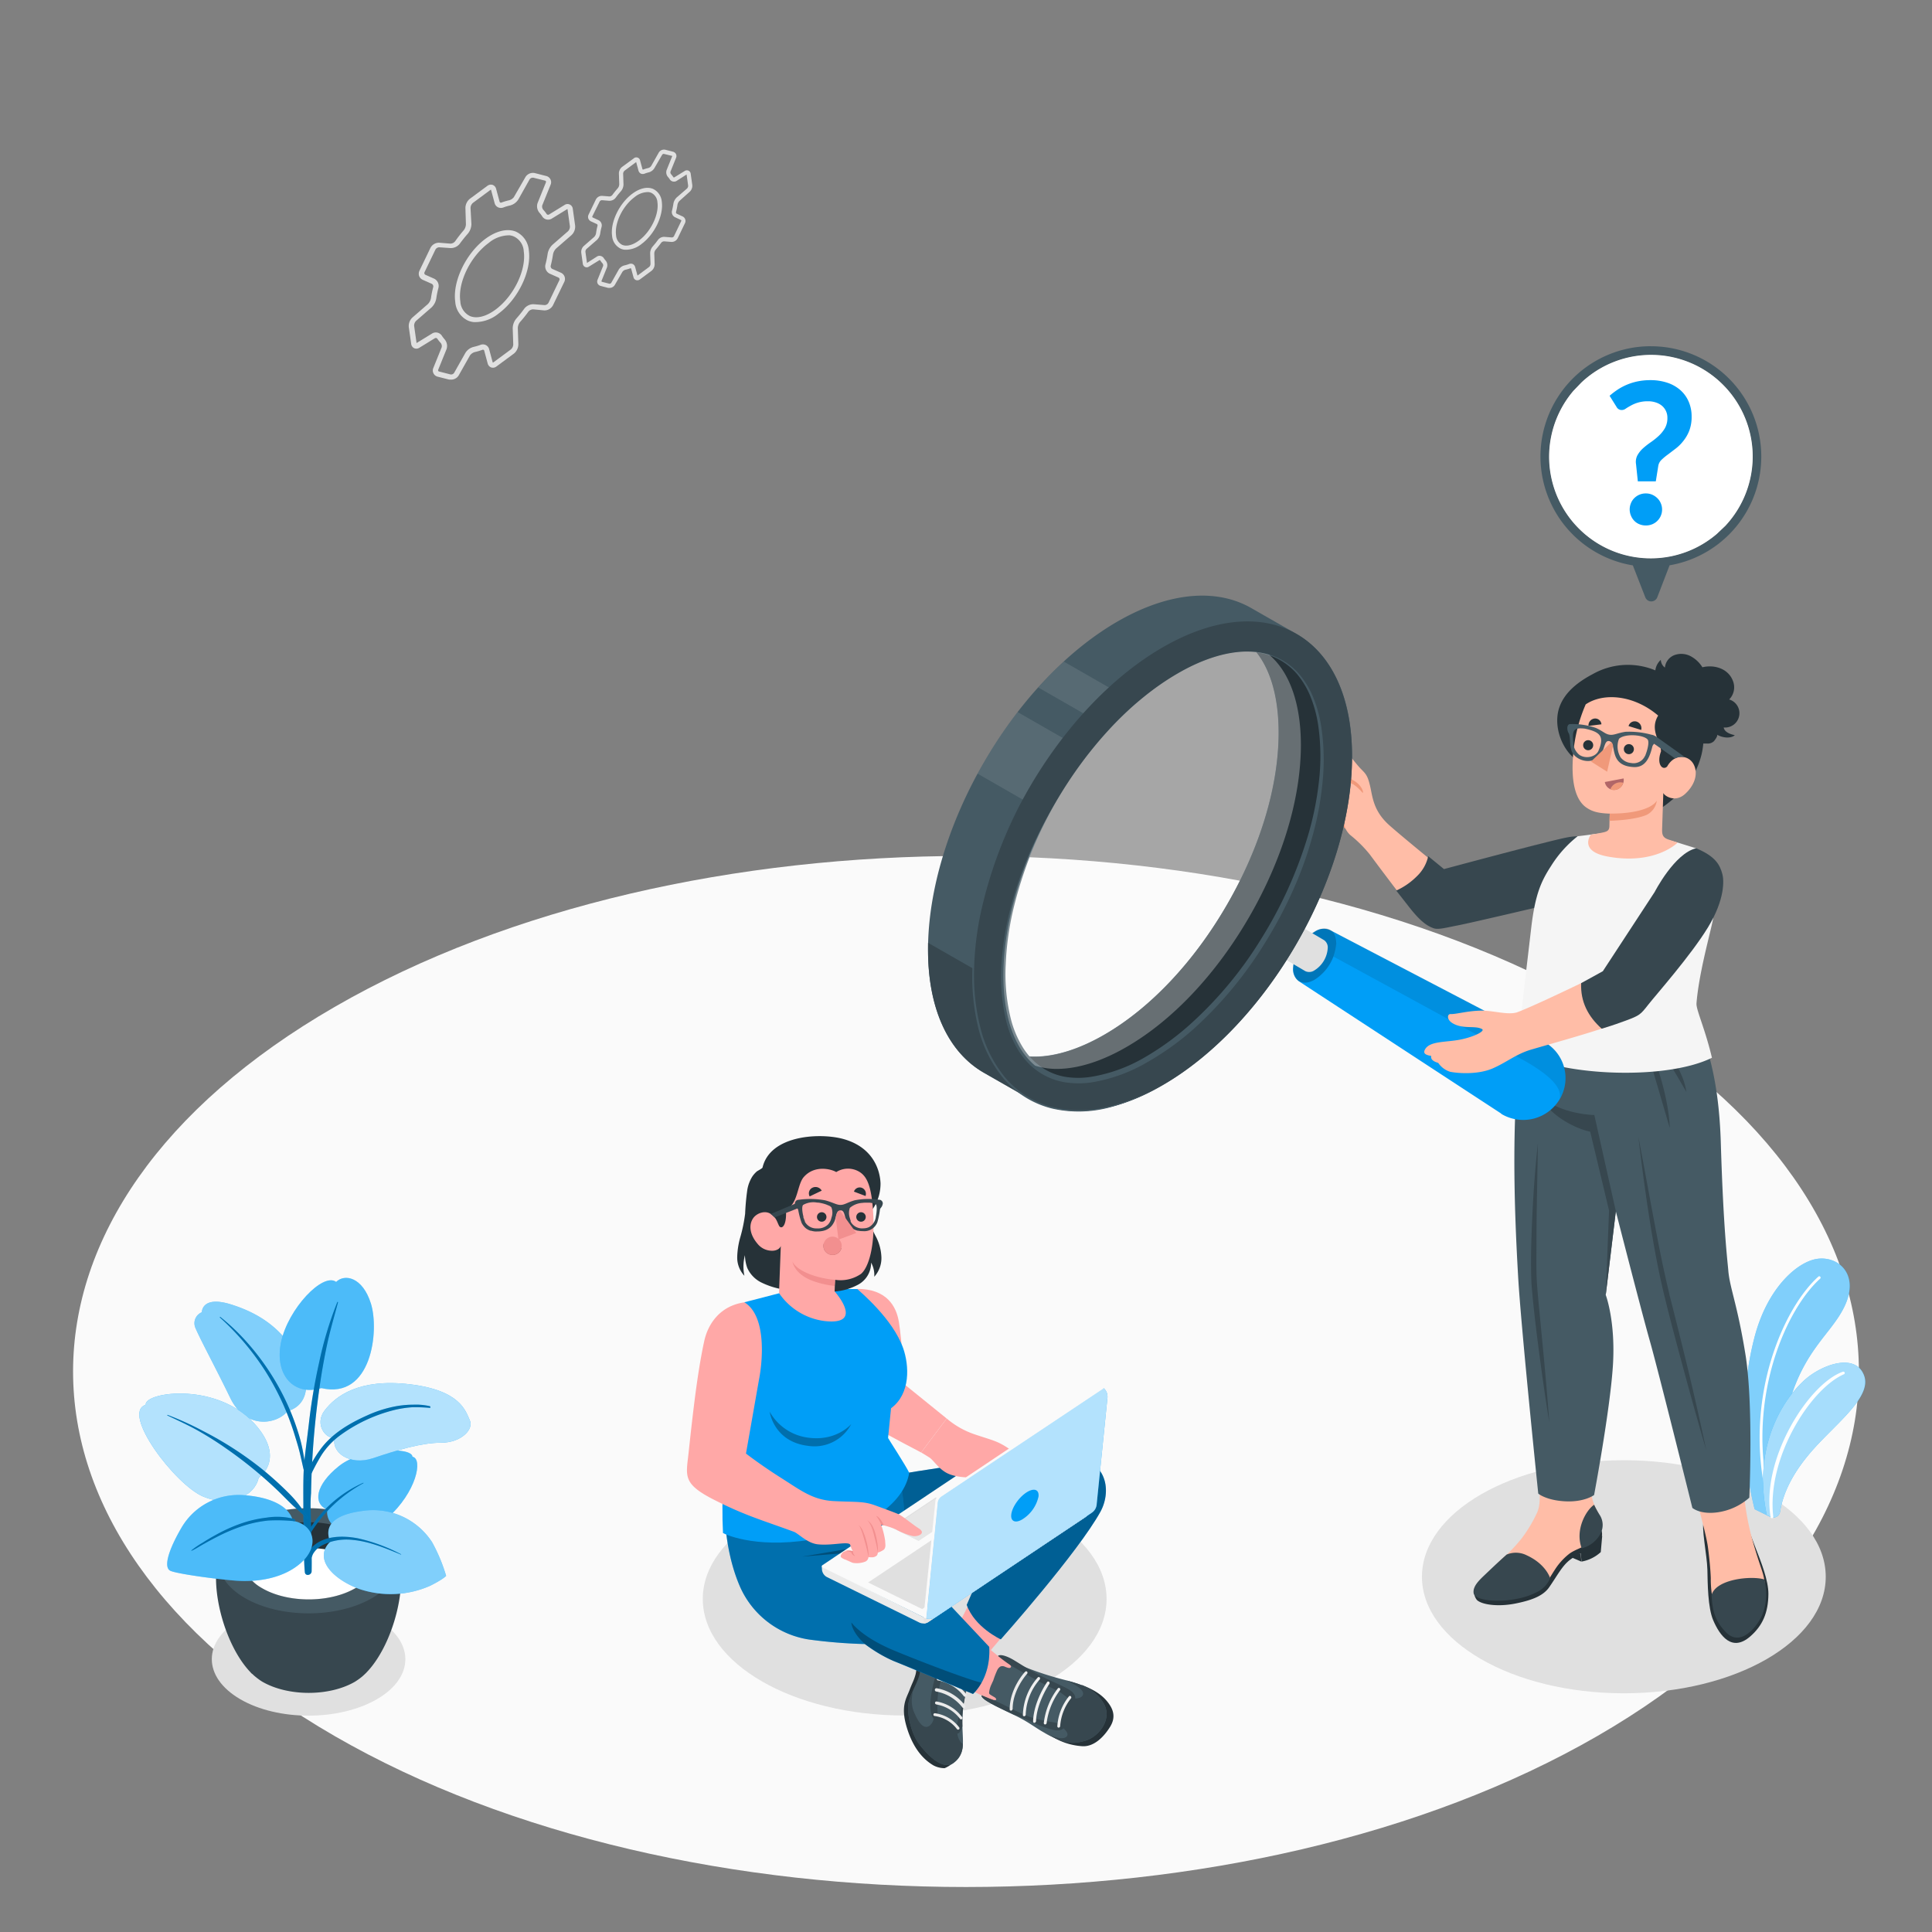 <svg xmlns="http://www.w3.org/2000/svg" viewBox="0 0 500 500"><rect x="0" y="0" width="500" height="500" fill="#808080" stroke="none"/><g id="freepik--Floor--inject-16"><path id="freepik--floor--inject-16" d="M86.59,260.6c-90.24,52.1-90.24,136.57,0,188.68s236.56,52.1,326.81,0,90.24-136.58,0-188.68S176.84,208.49,86.59,260.6Z" style="fill:#fafafa"></path></g><g id="freepik--Shadows--inject-16"><ellipse id="freepik--Shadow--inject-16" cx="234.13" cy="413.81" rx="52.25" ry="30.16" style="fill:#e0e0e0"></ellipse><ellipse id="freepik--shadow--inject-16" cx="420.25" cy="408.06" rx="52.25" ry="30.16" style="fill:#e0e0e0"></ellipse><path id="freepik--shadow--inject-16" d="M97.57,419.06c9.78,5.71,9.78,15,0,20.68s-25.64,5.71-35.42,0-9.78-15,0-20.68S87.79,413.35,97.57,419.06Z" style="fill:#e0e0e0"></path></g><g id="freepik--Gears--inject-16"><g id="freepik--gears--inject-16"><path d="M116.5,98.23a.93.93,0,0,1-.29,0l-2.93-.74a1.65,1.65,0,0,1-1.14-2.25l2.16-5.34a1.3,1.3,0,0,0-.28-1.18,8.2,8.2,0,0,1-.8-1,.5.5,0,0,0-.66-.2l-4,2.46a1.44,1.44,0,0,1-1.38.13,1.42,1.42,0,0,1-.77-1.14l-.61-4.29a3,3,0,0,1,.93-2.5l4-3.48a3,3,0,0,0,.8-1.51,24.46,24.46,0,0,1,.59-2.9.77.77,0,0,0-.38-.84l-2.26-1a1.8,1.8,0,0,1-1-1,1.84,1.84,0,0,1,.08-1.4l2.84-5.9a2.47,2.47,0,0,1,2.31-1.33l2.84.23a1.62,1.62,0,0,0,1.23-.59A34.59,34.59,0,0,1,120,59.6a2.61,2.61,0,0,0,.58-1.55l-.13-4.21a3.11,3.11,0,0,1,1.16-2.4l4.52-3.34a1.48,1.48,0,0,1,1.36-.25,1.45,1.45,0,0,1,.9,1l.9,3.34a.35.35,0,0,0,.17.22.4.4,0,0,0,.34,0,16.46,16.46,0,0,1,1.91-.57A2.22,2.22,0,0,0,133,51L136,45.8a2.27,2.27,0,0,1,2.43-1l2.93.75a1.65,1.65,0,0,1,1.14,2.25l-2.16,5.33a1.29,1.29,0,0,0,.29,1.19,8.24,8.24,0,0,1,.79,1,.48.48,0,0,0,.66.2l4-2.46a1.37,1.37,0,0,1,2.16,1l.6,4.28a3,3,0,0,1-.93,2.5l-4,3.48a2.94,2.94,0,0,0-.79,1.51,28.87,28.87,0,0,1-.59,2.91.76.76,0,0,0,.37.84l2.27,1a1.8,1.8,0,0,1,.94,1,1.77,1.77,0,0,1-.08,1.39L143.11,79a2.47,2.47,0,0,1-2.31,1.33L138,80.06a1.61,1.61,0,0,0-1.24.58,34.59,34.59,0,0,1-2.17,2.7,2.61,2.61,0,0,0-.58,1.55l.14,4.21A3.15,3.15,0,0,1,133,91.51l-4.51,3.33a1.46,1.46,0,0,1-1.36.26,1.5,1.5,0,0,1-.91-1l-.9-3.33a.32.32,0,0,0-.17-.23.38.38,0,0,0-.33,0,14.84,14.84,0,0,1-1.92.57,2.3,2.3,0,0,0-1.28.89l-2.93,5.19A2.28,2.28,0,0,1,116.5,98.23ZM113,86.05a1.87,1.87,0,0,1,1.37.86,8.49,8.49,0,0,0,.67.88,2.62,2.62,0,0,1,.53,2.56l-2.16,5.33a.39.39,0,0,0,0,.3.31.31,0,0,0,.24.17l2.93.75a.93.93,0,0,0,.95-.41l2.93-5.19a3.51,3.51,0,0,1,2.14-1.53,13.8,13.8,0,0,0,1.75-.52,1.71,1.71,0,0,1,1.4.06,1.66,1.66,0,0,1,.84,1.07l.9,3.33a.27.27,0,0,0,.07.14.37.37,0,0,0,.13-.07l4.52-3.34a1.79,1.79,0,0,0,.62-1.29l-.14-4.21a4,4,0,0,1,.92-2.47c.72-.82,1.43-1.69,2.09-2.61a3,3,0,0,1,2.41-1.13l2.83.23a1.18,1.18,0,0,0,1-.58l2.84-5.9a.44.44,0,0,0,0-.37.49.49,0,0,0-.25-.28l-2.26-1a2.1,2.1,0,0,1-1.11-2.37,23.93,23.93,0,0,0,.57-2.77A4.24,4.24,0,0,1,143,63.33l4-3.48a1.69,1.69,0,0,0,.49-1.31h0l-.6-4.29a.25.25,0,0,0,0-.12.27.27,0,0,0-.11,0l-4,2.46a1.8,1.8,0,0,1-2.46-.6,6.58,6.58,0,0,0-.67-.88,2.61,2.61,0,0,1-.52-2.57l2.15-5.33a.36.36,0,0,0,0-.29.33.33,0,0,0-.24-.18L138.07,46a1,1,0,0,0-1,.41l-2.92,5.2A3.6,3.6,0,0,1,132,53.18a11.84,11.84,0,0,0-1.74.52,1.77,1.77,0,0,1-1.41-.07,1.67,1.67,0,0,1-.84-1.06l-.9-3.34c0-.09-.05-.13-.06-.13a.35.35,0,0,0-.14.06l-4.51,3.34a1.82,1.82,0,0,0-.63,1.3L122,58a4,4,0,0,1-.92,2.47c-.72.81-1.42,1.69-2.09,2.6a2.92,2.92,0,0,1-2.41,1.13L113.7,64a1.15,1.15,0,0,0-1,.57l-2.85,5.91a.48.48,0,0,0,0,.37.44.44,0,0,0,.25.27l2.26,1a2.09,2.09,0,0,1,1.11,2.37,22.29,22.29,0,0,0-.56,2.77,4.22,4.22,0,0,1-1.24,2.31l-4,3.48a1.74,1.74,0,0,0-.49,1.32l.61,4.28a.49.49,0,0,0,0,.13l.11-.06,4-2.45A1.79,1.79,0,0,1,113,86.05Zm9.65-2.69a5.21,5.21,0,0,1-1.53-.38,5.81,5.81,0,0,1-3.3-4.86c-.75-5.26,2.77-12.58,7.83-16.33,2.82-2.08,5.71-2.75,7.91-1.82a5.79,5.79,0,0,1,3.3,4.86c.75,5.25-2.77,12.58-7.83,16.32h0A9.6,9.6,0,0,1,122.61,83.36Zm9.24-22.46a8.33,8.33,0,0,0-5.45,2c-4.72,3.48-8,10.25-7.31,15.07a4.49,4.49,0,0,0,2.5,3.83c1.77.74,4.17.13,6.61-1.67,4.72-3.49,8-10.25,7.31-15.08a4.48,4.48,0,0,0-2.5-3.82A3.73,3.73,0,0,0,131.85,60.9Z" style="fill:#e0e0e0"></path><path d="M157.6,74.51l-.2,0L155.46,74a1.24,1.24,0,0,1-.8-.63,1.19,1.19,0,0,1,0-1l1.43-3.54a.77.77,0,0,0-.17-.68,5.62,5.62,0,0,1-.54-.7c0-.07-.17-.18-.29-.1L152.41,69a1,1,0,0,1-1,.09,1.06,1.06,0,0,1-.58-.83l-.4-2.85a2.09,2.09,0,0,1,.66-1.75l2.66-2.32a1.84,1.84,0,0,0,.5-.93,18.17,18.17,0,0,1,.39-2,.4.4,0,0,0-.19-.43l-1.51-.69a1.34,1.34,0,0,1-.68-.74,1.31,1.31,0,0,1,.06-1l1.89-3.92a1.74,1.74,0,0,1,1.63-.94l1.88.15a1,1,0,0,0,.73-.35c.46-.63.95-1.23,1.45-1.8a1.65,1.65,0,0,0,.36-1l-.09-2.79a2.2,2.2,0,0,1,.81-1.69L164,41a1,1,0,0,1,1.67.58l.6,2.21c.09.11.14.11.2.09a9.77,9.77,0,0,1,1.28-.39,1.35,1.35,0,0,0,.78-.54l1.95-3.45a1.59,1.59,0,0,1,1.73-.74l1.95.5a1.21,1.21,0,0,1,.79.62,1.19,1.19,0,0,1,0,1l-1.43,3.54a.77.77,0,0,0,.17.68,7.63,7.63,0,0,1,.54.7.21.21,0,0,0,.29.1l2.65-1.63a1,1,0,0,1,1.59.75l.4,2.85a2.1,2.1,0,0,1-.66,1.75L175.84,52a1.87,1.87,0,0,0-.5.94,18,18,0,0,1-.39,1.94.4.4,0,0,0,.19.43l1.51.7a1.3,1.3,0,0,1,.68.74,1.27,1.27,0,0,1-.06,1l-1.89,3.92a1.75,1.75,0,0,1-1.63.94l-1.88-.15a1,1,0,0,0-.73.34c-.46.63-.95,1.24-1.45,1.81a1.62,1.62,0,0,0-.36,1l.09,2.8a2.19,2.19,0,0,1-.81,1.68l-3,2.22a1.09,1.09,0,0,1-1,.18,1.06,1.06,0,0,1-.67-.76l-.6-2.22c-.1-.11-.15-.1-.2-.08a9.26,9.26,0,0,1-1.28.38,1.4,1.4,0,0,0-.78.54l-2,3.45A1.62,1.62,0,0,1,157.6,74.51Zm-2.33-8.3a1.33,1.33,0,0,1,1,.62,6.17,6.17,0,0,0,.44.57,1.84,1.84,0,0,1,.37,1.81l-1.43,3.54.08.17,1.95.5a.52.52,0,0,0,.51-.22l1.95-3.45a2.45,2.45,0,0,1,1.49-1.07,8.64,8.64,0,0,0,1.14-.34,1.25,1.25,0,0,1,1,0,1.22,1.22,0,0,1,.61.77l.6,2.21,3-2.22a1.11,1.11,0,0,0,.37-.78l-.09-2.79a2.77,2.77,0,0,1,.64-1.72c.48-.54.94-1.12,1.38-1.72a2,2,0,0,1,1.69-.79l1.88.15a.65.65,0,0,0,.57-.32l1.89-3.93a.16.16,0,0,0,0-.16.2.2,0,0,0-.11-.12l-1.5-.7a1.48,1.48,0,0,1-.79-1.69,18.55,18.55,0,0,0,.37-1.83,2.94,2.94,0,0,1,.85-1.6l2.67-2.31a1,1,0,0,0,.29-.78h0l-.4-2.85-2.59,1.66a1.29,1.29,0,0,1-1.77-.43,4.3,4.3,0,0,0-.44-.57,1.84,1.84,0,0,1-.37-1.81l1.43-3.55.05-.13-.13,0-2-.49a.48.48,0,0,0-.51.22l-2,3.45A2.43,2.43,0,0,1,168,44.58a9.34,9.34,0,0,0-1.15.35,1.26,1.26,0,0,1-1,0,1.22,1.22,0,0,1-.61-.77l-.6-2.22-3,2.23a1.09,1.09,0,0,0-.37.77l.09,2.8a2.77,2.77,0,0,1-.63,1.71,21.29,21.29,0,0,0-1.39,1.72,2,2,0,0,1-1.69.79l-1.88-.15a.7.7,0,0,0-.57.33L153.29,56a.21.21,0,0,0,0,.17.2.2,0,0,0,.11.12l1.5.69a1.51,1.51,0,0,1,.8,1.7,16,16,0,0,0-.38,1.82,2.87,2.87,0,0,1-.85,1.61l-2.67,2.31a1,1,0,0,0-.29.78l.4,2.85,2.59-1.66A1.17,1.17,0,0,1,155.27,66.21Zm6.4-1.58a3.37,3.37,0,0,1-1-.26,4,4,0,0,1-2.26-3.31c-.5-3.53,1.86-8.43,5.25-10.94,1.9-1.41,3.85-1.86,5.35-1.23a4,4,0,0,1,2.26,3.31c.5,3.53-1.85,8.44-5.24,10.94h0A6.45,6.45,0,0,1,161.67,64.63Zm6.13-14.92A5.47,5.47,0,0,0,164.25,51c-3.1,2.29-5.26,6.73-4.81,9.91a2.9,2.9,0,0,0,1.6,2.46c1.13.48,2.7.07,4.29-1.1h0c3.1-2.29,5.26-6.74,4.81-9.91a2.88,2.88,0,0,0-1.6-2.46A2.6,2.6,0,0,0,167.8,49.71Z" style="fill:#e0e0e0"></path></g></g><g id="freepik--plant-2--inject-16"><g id="freepik--Plants--inject-16"><path d="M454.11,390.59s-6-21.32-.1-44.3c3.29-12.84,10.86-19.38,15.79-20.41,5.53-1.15,11.7,3.59,7.54,12.25-3.95,8.23-12.75,12.27-16.11,33.07a88.07,88.07,0,0,0-1.11,19.38,1.77,1.77,0,0,1-2.55,1.71Z" style="fill:#009EF7"></path><path d="M454.11,390.59s-6-21.32-.1-44.3c3.29-12.84,10.86-19.38,15.79-20.41,5.53-1.15,11.7,3.59,7.54,12.25-3.95,8.23-12.75,12.27-16.11,33.07a88.07,88.07,0,0,0-1.11,19.38,1.77,1.77,0,0,1-2.55,1.71Z" style="fill:#fff;opacity:0.5"></path><path d="M457.1,385.5a.37.37,0,0,0,.28-.42c-4.83-24.57,5.09-46.47,13.69-54.18a.36.36,0,0,0,0-.5.35.35,0,0,0-.49,0c-8.72,7.82-18.79,30-13.91,54.84A.36.36,0,0,0,457.1,385.5Z" style="fill:#fff"></path><path d="M458.13,392.55a1.77,1.77,0,0,0,2.55-1.31c.81-5.07,3.47-10.45,8.77-16.35,6.17-6.86,14.92-13.43,13-18.83s-9.14-3.56-14-.06-15.39,16.1-11.2,36.11Z" style="fill:#009EF7"></path><path d="M458.13,392.55a1.77,1.77,0,0,0,2.55-1.31c.81-5.07,3.47-10.45,8.77-16.35,6.17-6.86,14.92-13.43,13-18.83s-9.14-3.56-14-.06-15.39,16.1-11.2,36.11Z" style="fill:#fff;opacity:0.65"></path><path d="M458.64,392.91a.34.34,0,0,0,.28-.35c-1.76-15.13,9.5-33.05,18.29-36.91a.35.35,0,0,0,.17-.47.36.36,0,0,0-.46-.17c-8.79,3.06-21.16,22.43-18.7,37.56a.38.38,0,0,0,.36.35Z" style="fill:#fff"></path></g></g><g id="freepik--plant-1--inject-16"><g id="freepik--Plant--inject-16"><g id="freepik--Pot--inject-16"><path d="M64.83,432.78c-8-8.29-12.76-29.25-4.92-35.83h39.9c7.84,6.58,3.12,27.53-4.91,35.83l-.22.23-.28.27c-.23.22-.47.44-.72.65l-.2.16c-.19.15-.39.31-.6.46s-.69.47-1,.67c-6.62,3.86-17.34,3.86-24,0h0a11,11,0,0,1-1-.68c-.2-.14-.38-.28-.56-.43l-.24-.19a8.47,8.47,0,0,1-.7-.63L65,433Z" style="fill:#37474f"></path><path d="M96.35,394.3c9.1,5.31,9.1,13.93,0,19.25s-23.87,5.31-33,0-9.1-13.94,0-19.25S87.24,389,96.35,394.3Z" style="fill:#455a64"></path><path d="M92,396.85c6.68,3.91,6.68,10.24,0,14.14s-17.53,3.9-24.21,0-6.69-10.23,0-14.14S85.28,393,92,396.85Z" style="fill:#263238"></path><path d="M67.76,403.56c6.68-3.9,17.52-3.9,24.21,0a11.16,11.16,0,0,1,4,3.72A11.23,11.23,0,0,1,92,411c-6.69,3.9-17.53,3.9-24.21,0a11.27,11.27,0,0,1-4-3.71A11.2,11.2,0,0,1,67.76,403.56Z" style="fill:#fff"></path></g><path d="M74.4,365.21c-2.69,3.4-10.78,4.9-14.81-3.44-3.79-7.81-7.79-15.19-9-18.08a3.05,3.05,0,0,1,1.65-4.08s-.1-4.44,7.63-2,13.37,6.58,17.21,13.7S79.35,363.84,74.4,365.21Z" style="fill:#009EF7"></path><g style="opacity:0.5"><path d="M74.4,365.21c-2.69,3.4-10.78,4.9-14.81-3.44-3.79-7.81-7.79-15.19-9-18.08a3.05,3.05,0,0,1,1.65-4.08s-.1-4.44,7.63-2,13.37,6.58,17.21,13.7S79.35,363.84,74.4,365.21Z" style="fill:#fff"></path></g><path d="M78.52,376.32a39.4,39.4,0,0,0-1-4.43,63.11,63.11,0,0,0-3.14-8.46A64.37,64.37,0,0,0,64.46,348,55.79,55.79,0,0,0,57,340.81c-.08-.06-.13.11-.07.17a68.46,68.46,0,0,1,11.83,14,68.73,68.73,0,0,1,7.47,16.3c.49,1.6,1,3.21,1.39,4.84s.74,3.33,1.15,5c0,.17.31.25.3,0A31.87,31.87,0,0,0,78.52,376.32Z" style="fill:#009EF7"></path><path d="M78.52,376.32a39.4,39.4,0,0,0-1-4.43,63.11,63.11,0,0,0-3.14-8.46A64.37,64.37,0,0,0,64.46,348,55.79,55.79,0,0,0,57,340.81c-.08-.06-.13.11-.07.17a68.46,68.46,0,0,1,11.83,14,68.73,68.73,0,0,1,7.47,16.3c.49,1.6,1,3.21,1.39,4.84s.74,3.33,1.15,5c0,.17.31.25.3,0A31.87,31.87,0,0,0,78.52,376.32Z" style="opacity:0.3"></path><path d="M83.17,359.24c-7,2.17-12.23-3.31-10.43-11.91S83.58,329.2,87,331.76c2.12-2.13,6.82-1.36,9,5.62S96.21,362.28,83.17,359.24Z" style="fill:#009EF7"></path><g style="opacity:0.3"><path d="M83.17,359.24c-7,2.17-12.23-3.31-10.43-11.91S83.58,329.2,87,331.76c2.12-2.13,6.82-1.36,9,5.62S96.21,362.28,83.17,359.24Z" style="fill:#fff"></path></g><path d="M87.29,337a94.07,94.07,0,0,0-4.66,15.44,149.85,149.85,0,0,0-2.71,16.17c-1.26,10.5-1.48,9.92-1.41,20.48q0,4.4.11,8.77c.06,3,0,6,.27,9,.1,1.15,1.73.84,1.76-.21.1-5.26-.19-10.55-.24-15.81a34.14,34.14,0,0,1,.09-4.41,219.26,219.26,0,0,1,2.85-31.65c.5-2.91,1.05-5.82,1.73-8.7.72-3,1.59-6,2.39-9C87.5,337,87.36,336.83,87.29,337Z" style="fill:#009EF7"></path><path d="M87.29,337a94.07,94.07,0,0,0-4.66,15.44,149.85,149.85,0,0,0-2.71,16.17c-1.26,10.5-1.48,9.92-1.41,20.48q0,4.4.11,8.77c.06,3,0,6,.27,9,.1,1.15,1.73.84,1.76-.21.1-5.26-.19-10.55-.24-15.81a34.14,34.14,0,0,1,.09-4.41,219.26,219.26,0,0,1,2.85-31.65c.5-2.91,1.05-5.82,1.73-8.7.72-3,1.59-6,2.39-9C87.5,337,87.36,336.83,87.29,337Z" style="opacity:0.3"></path><path d="M66.93,382.46C66,387,59.8,390.29,52.6,387.31s-21.38-21.68-14.9-23.74c-.35-3.39,19.25-6.18,28.94,5.77C73.69,378,66.93,382.46,66.93,382.46Z" style="fill:#009EF7"></path><g style="opacity:0.7"><path d="M66.93,382.46C66,387,59.8,390.29,52.6,387.31s-21.38-21.68-14.9-23.74c-.35-3.39,19.25-6.18,28.94,5.77C73.69,378,66.93,382.46,66.93,382.46Z" style="fill:#fff"></path></g><path d="M77.21,389.21A32.89,32.89,0,0,0,74.29,386a88.2,88.2,0,0,0-6.61-5.91,89.5,89.5,0,0,0-15.17-9.76,79.39,79.39,0,0,0-9.16-4.16c-.09,0-.06.13,0,.16,2.61,1.24,5.24,2.44,7.77,3.85A88.56,88.56,0,0,1,58.73,375a110.06,110.06,0,0,1,13.4,11c1.18,1.14,2.31,2.33,3.5,3.46s2.58,2.24,3.77,3.46c.17.18.48.1.29-.16C78.85,391.55,78.09,390.35,77.21,389.21Z" style="fill:#009EF7"></path><path d="M77.21,389.21A32.89,32.89,0,0,0,74.29,386a88.2,88.2,0,0,0-6.61-5.91,89.5,89.5,0,0,0-15.17-9.76,79.39,79.39,0,0,0-9.16-4.16c-.09,0-.06.13,0,.16,2.61,1.24,5.24,2.44,7.77,3.85A88.56,88.56,0,0,1,58.73,375a110.06,110.06,0,0,1,13.4,11c1.18,1.14,2.31,2.33,3.5,3.46s2.58,2.24,3.77,3.46c.17.18.48.1.29-.16C78.85,391.55,78.09,390.35,77.21,389.21Z" style="opacity:0.3"></path><path d="M106.75,377c-.12-2.56-13-2.42-19.06,2.44s-6.77,9.63-3,11.28c-.66,5.41,7.87,9,15.51,2.21S109.5,377.52,106.75,377Z" style="fill:#009EF7"></path><path d="M106.75,377c-.12-2.56-13-2.42-19.06,2.44s-6.77,9.63-3,11.28c-.66,5.41,7.87,9,15.51,2.21S109.5,377.52,106.75,377Z" style="fill:#fff;opacity:0.3"></path><path d="M94,383.75A31.65,31.65,0,0,0,79.8,396.27c-.2.31.29.92.5.58a36.88,36.88,0,0,1,13.75-13S94.1,383.72,94,383.75Z" style="fill:#009EF7"></path><path d="M94,383.75A31.65,31.65,0,0,0,79.8,396.27c-.2.31.29.92.5.58a36.88,36.88,0,0,1,13.75-13S94.1,383.72,94,383.75Z" style="opacity:0.3"></path><path d="M85.46,399c-4.36,4.3.46,9.61,7.55,12.24a25.35,25.35,0,0,0,18.33-.85c3.42-1.71,4.12-2.56,4.12-2.56a43.57,43.57,0,0,0-3.61-8.67A18.18,18.18,0,0,0,94,391C84.91,392.12,84.17,395.89,85.46,399Z" style="fill:#009EF7"></path><g style="opacity:0.5"><path d="M85.46,399c-4.36,4.3.46,9.61,7.55,12.24a25.35,25.35,0,0,0,18.33-.85c3.42-1.71,4.12-2.56,4.12-2.56a43.57,43.57,0,0,0-3.61-8.67A18.18,18.18,0,0,0,94,391C84.91,392.12,84.17,395.89,85.46,399Z" style="fill:#fff"></path></g><path d="M103.79,402.24a45.08,45.08,0,0,0-11.1-4.11c-3.8-.74-8.47-.77-11.55,1.94-1.19,1.05-2.77,3.32-1.8,4.93.09.16.57.46.68.14a15.3,15.3,0,0,1,1-3,6.08,6.08,0,0,1,2.37-2.24,14.12,14.12,0,0,1,8-1.36c4.32.41,8.39,2.15,12.37,3.78C103.83,402.35,103.83,402.25,103.79,402.24Z" style="fill:#009EF7"></path><path d="M103.79,402.24a45.08,45.08,0,0,0-11.1-4.11c-3.8-.74-8.47-.77-11.55,1.94-1.19,1.05-2.77,3.32-1.8,4.93.09.16.57.46.68.14a15.3,15.3,0,0,1,1-3,6.08,6.08,0,0,1,2.37-2.24,14.12,14.12,0,0,1,8-1.36c4.32.41,8.39,2.15,12.37,3.78C103.83,402.35,103.83,402.25,103.79,402.24Z" style="opacity:0.3"></path><path d="M86.66,372c-1.09,3.84,3.81,7.42,9.9,5.37s12.42-4,17.61-4,8.49-3.48,7.42-5.79-2.33-7.77-15.56-9.33-19.2,3.11-22,6.76S84.46,372.63,86.66,372Z" style="fill:#009EF7"></path><g style="opacity:0.7"><path d="M86.66,372c-1.09,3.84,3.81,7.42,9.9,5.37s12.42-4,17.61-4,8.49-3.48,7.42-5.79-2.33-7.77-15.56-9.33-19.2,3.11-22,6.76S84.46,372.63,86.66,372Z" style="fill:#fff"></path></g><path d="M111.25,363.92a16.11,16.11,0,0,0-4.27-.39,26.05,26.05,0,0,0-4.13.34,32.12,32.12,0,0,0-7.77,2.41c-4.65,2.07-9.27,4.76-12.29,9a29.39,29.39,0,0,0-3.89,7.29c-.18.49.78.77,1,.33a53.74,53.74,0,0,1,3.31-6.34,19.46,19.46,0,0,1,5.07-5.28,40.28,40.28,0,0,1,14-6.43,28.14,28.14,0,0,1,4.48-.66,42.12,42.12,0,0,1,4.49.17C111.48,364.32,111.39,364,111.25,363.92Z" style="fill:#009EF7"></path><path d="M111.25,363.92a16.11,16.11,0,0,0-4.27-.39,26.05,26.05,0,0,0-4.13.34,32.12,32.12,0,0,0-7.77,2.41c-4.65,2.07-9.27,4.76-12.29,9a29.39,29.39,0,0,0-3.89,7.29c-.18.49.78.77,1,.33a53.74,53.74,0,0,1,3.31-6.34,19.46,19.46,0,0,1,5.07-5.28,40.28,40.28,0,0,1,14-6.43,28.14,28.14,0,0,1,4.48-.66,42.12,42.12,0,0,1,4.49.17C111.48,364.32,111.39,364,111.25,363.92Z" style="opacity:0.3"></path><path d="M75.81,393.61c-1-3.94-6-6.16-12.57-6.65A17.11,17.11,0,0,0,47,395.31c-3.42,5.85-4.84,10.5-2.77,11.27s10.87,2,16.54,2.48,12.75-.51,17.37-4.82S81.22,394.52,75.81,393.61Z" style="fill:#009EF7"></path><path d="M75.81,393.61c-1-3.94-6-6.16-12.57-6.65A17.11,17.11,0,0,0,47,395.31c-3.42,5.85-4.84,10.5-2.77,11.27s10.87,2,16.54,2.48,12.75-.51,17.37-4.82S81.22,394.52,75.81,393.61Z" style="fill:#fff;opacity:0.3"></path><path d="M76.06,393.09a17.32,17.32,0,0,0-7.06-.33,31.06,31.06,0,0,0-6.67,1.54,42,42,0,0,0-6.6,3c-1.11.6-2.2,1.25-3.26,1.93a23.45,23.45,0,0,0-2.93,2s0,.16,0,.13c1.07-.48,2.08-1.16,3.1-1.73s2.22-1.23,3.36-1.81A46.47,46.47,0,0,1,62.58,395a31,31,0,0,1,6.93-1.49,43,43,0,0,1,6.62.17C76.59,393.75,76.33,393.18,76.06,393.09Z" style="fill:#009EF7"></path><path d="M76.06,393.09a17.32,17.32,0,0,0-7.06-.33,31.06,31.06,0,0,0-6.67,1.54,42,42,0,0,0-6.6,3c-1.11.6-2.2,1.25-3.26,1.93a23.45,23.45,0,0,0-2.93,2s0,.16,0,.13c1.07-.48,2.08-1.16,3.1-1.73s2.22-1.23,3.36-1.81A46.47,46.47,0,0,1,62.58,395a31,31,0,0,1,6.93-1.49,43,43,0,0,1,6.62.17C76.59,393.75,76.33,393.18,76.06,393.09Z" style="opacity:0.3"></path></g></g><g id="freepik--character-2--inject-16"><g id="freepik--character--inject-16"><g id="freepik--Bottom--inject-16"><g id="freepik--bottom--inject-16"><polygon points="409.24 404.14 406.35 402.91 409.08 401.98 409.24 404.14" style="fill:#263238"></polygon><path d="M381.66,410.93S414,394,414.51,396.22a3.3,3.3,0,0,1,.06,1.35s.06-.08.08-.12l-.37,4.23a9.9,9.9,0,0,1-5,2.46c0-.2-.11-1.45-.16-2.16a16.52,16.52,0,0,0-2.84,1.73c-2,1.53-3.27,4.08-5.36,7.08-1.53,2.19-4.4,3.34-8.71,4.2-4.64.93-8.8.27-10-.93A3.36,3.36,0,0,1,381.66,410.93Z" style="fill:#263238"></path><path d="M382.52,409.91c.3-.35,1.41-1.73,2.93-3.25,1.33-1.32,2.87-3,4.55-4.37a41.35,41.35,0,0,0,3.8-4.15,35.92,35.92,0,0,0,4.07-6.83c.46-1.17.79-2.55.51-6.86-.38-6-.62-7.37-.9-11.95l16.75-1.11c-.32,2.56-1,6.16-1.39,9.63-.45,4.39-1.87,4.88.08,9.17a13,13,0,0,1,1.54,3.83c.23,2.24-1.42,4.28-3.31,5.48-1.58,1-3.43,1.5-4.95,2.56a16.49,16.49,0,0,0-3.89,4.31c-1,1.5-1.84,3.25-3.35,4.35a14.4,14.4,0,0,1-5.29,2.18,28.45,28.45,0,0,1-7.24.78C383,413.61,380.34,412.49,382.52,409.91Z" style="fill:#ffbda7"></path><path d="M395.09,402.5a6.22,6.22,0,0,0-5.17-.18c-2.34,2.08-4.26,3.93-5.62,5.22-1.65,1.56-3.1,3-2.94,4.67.25,2.63,10.48,2.85,16,0a7.12,7.12,0,0,0,3.82-3.76S400.16,404.82,395.09,402.5Zm18.82-10.57c-1-1.65-1.34-2.5-1.34-2.5-1.92,1.2-5.08,6.36-3.22,11.27a7.55,7.55,0,0,0,4.8-3.69A4.78,4.78,0,0,0,413.91,391.93Z" style="fill:#37474f"></path><path d="M441,393.47c-.84,1.51.78,8.94.87,12.78.08,3.5.09,9.76,1.51,13.08,1.69,3.94,4.83,8.4,9.67,4.1,3-2.67,4.58-5.9,4.61-10.94,0-3.51-1.85-8.17-3.48-12.32-1.89-4.84-2.67-7.45-2.67-7.45Z" style="fill:#263238"></path><path d="M450,369.1c1,8.07,1,12.69,1.39,17.89a68,68,0,0,0,1.27,8.07c.71,3.32,2.12,7.76,2.82,9.86,1,2.93,1.67,4.77.83,8.24a4,4,0,0,1-.31.79c-1.33,2.93-5.12,5.4-6.41,5.18a2.32,2.32,0,0,1-2.17.94L447,420a3.6,3.6,0,0,1-.44-.12,4.08,4.08,0,0,1-2.31-2.35c-.09-.22-.18-.46-.26-.72a27,27,0,0,1-1.24-8.4c-.06-1.9-.35-5.2-.77-8.22s-2.7-11.3-4-15.84c-1-3.75-3.06-11.46-3.06-11.46Z" style="fill:#ffbda7"></path><path d="M456.57,408.75c-3.22-1-12.51-.14-13.63,4.09.28,3.87.69,6.33,3.58,9.43,3.83,4.13,8-1,9.5-4.2A14.63,14.63,0,0,0,456.57,408.75Z" style="fill:#37474f"></path><path d="M438.52,262.43c3.25,7.94,6.33,16.68,6.83,33.5.67,22.17,1.71,30.18,1.93,32.85.37,4.55,2.33,8.68,4.44,21.75s1,37.07,1,37.07a15.66,15.66,0,0,1-8.1,3.77c-4.61.68-6.64-1.13-6.64-1.13s-8.78-35.38-11-43.2-8.81-33.57-8.81-33.57l-2.61,21.65s2.61,6.82,1.85,18.43-4.86,33.36-4.86,33.36-2.46,1.88-7.45,1.63-7-2-7-2-4.47-43.11-5.21-56.18-2.58-47.48,2.19-68Z" style="fill:#455a64"></path><path d="M398.68,283.64c2.28,5.28,9.67,8.65,12.86,9.23l4.88,20.41-.85,21.84,2.61-21.65-5.57-24.9S403.83,288.44,398.68,283.64Zm29.75-4.34c.64,2.09,1.23,4.2,1.85,6.3s1.22,4.22,1.87,6.34a44.11,44.11,0,0,0-.81-6.59c-.41-2.17-.95-4.32-1.57-6.45a59.06,59.06,0,0,0-2.26-6.25,30.62,30.62,0,0,0-3.18-5.84c.78,2.08,1.49,4.14,2.17,6.22S427.82,277.2,428.43,279.3Zm3.48-4.3c.79,1.24,1.54,2.5,2.29,3.76l2.24,3.84a17.63,17.63,0,0,0-1.26-4.33,29.15,29.15,0,0,0-2.08-4,32.86,32.86,0,0,0-2.65-3.64,23.31,23.31,0,0,0-3.18-3.18c.73,1.32,1.52,2.57,2.3,3.82S431.15,273.75,431.91,275Zm.12,59.88c-1.64-6.7-2.93-13.49-4.21-20.29S425.32,301,424,294.17c.82,6.88,1.71,13.75,2.78,20.6s2.29,13.68,3.93,20.44,3.44,13.42,5.25,20.11,3.67,13.36,5.63,20q-2.16-10.17-4.57-20.28C435.39,348.32,433.71,341.57,432,334.88ZM397.69,314l.32-18.09c-.67,6-1.12,12-1.41,18.06s-.51,12.05-.26,18.15c.48,6.06,1.21,12,2,18s1.63,12,2.61,17.92q-.66-9-1.53-18l-.86-9c-.28-3-.6-6-.8-9s-.14-6-.13-9S397.66,317,397.69,314Z" style="fill:#37474f"></path></g></g><g id="freepik--Top--inject-16"><path d="M340.58,193.05c-.86-.39-1.22.43-.81,1.2,1,1.81,3.47,2.27,4.49,3.17.23.25,2.83,4,2.72,4.88-.83-.61-3.29-2.75-4.16-3.32a32.2,32.2,0,0,0-3.27-1.45,3.32,3.32,0,0,0-1.23-.39c-.3,0-.73.56-.34,1.28.7,1.28,2.42,1.62,3.62,2.44.6.38,2.41,1.71,2.72,3.13-1.84-1-3.12-1.21-6.19-1.6-.36,0-.46.12-.5.35a1.24,1.24,0,0,0,.47,1.06c.74.63,2,.72,3.27,1.19a8.75,8.75,0,0,1,3.36,2.52,3.79,3.79,0,0,1,.77,1.35,17.94,17.94,0,0,1,.37,1.94,6.56,6.56,0,0,0,5.36,5,.85.85,0,0,0,.5,0,.92.92,0,0,0,.43-.75c.54-2.92-.28-5.88-.71-8.81-.14-1-1.35-8.19-1.44-8.45s-6.55-3.49-6.76-3.56C342.6,194,341.4,193.43,340.58,193.05Z" style="fill:#f0997a"></path><path d="M394.49,219.55c-2.37.63-20.92,5.69-20.92,5.69s-12-9.77-14.38-12c-3.3-3.12-3.87-6.14-4.39-8.78-.76-3.79-1.26-4.09-2.66-5.53-.87-.89-2.74-3.28-2.81-3.37a3.45,3.45,0,0,0-1.09-.7L347,194.2c-1.2-.59-2-.88-3.18-1.47a6,6,0,0,0-1.15-.46.46.46,0,0,0-.26,0c-.16.06-.21.26-.21.43a3,3,0,0,0,1,2.13,10.18,10.18,0,0,0,2,1.32c.44.24.7.34,1.58.84a2.23,2.23,0,0,1,.82.88,26.89,26.89,0,0,1,2.7,5.18,9.69,9.69,0,0,1-3.82-3.41c-.86-1.37-2.23-.15-1.59,1.88.74,2.35,2.49,3,3.4,6.17s-2,5.33,1.12,8.39a32.1,32.1,0,0,1,5.05,5c2.52,3.39,10.37,13.91,12.19,15.77,4,4,4.57,3.82,15.63,1.29,15.61-3.56,18.4-4.54,18.4-4.54l7.48-16.36C404.08,217.17,402.48,217.42,394.49,219.55Z" style="fill:#ffbda7"></path><path d="M408.27,216.42c-2,.09-2.54.16-10.4,2.14s-24.17,6.36-24.17,6.36l-4.08-3.34a10.11,10.11,0,0,1-2.85,5.11,18,18,0,0,1-5.43,3.79l3.44,4.39c3.2,4.07,4.88,4.83,6.12,5.32s3-.05,6.44-.71S401.23,234,401.23,234Z" style="fill:#37474f"></path><path d="M350.32,203.05a11.17,11.17,0,0,1,2.26,2.07c.24.32.35-.61-.7-1.85s-2.13-1.39-2.32-1.89Z" style="fill:#f0997a"></path><path d="M447.47,181.06a4.46,4.46,0,0,0,1.11-4.56c-1.1-3.42-4.82-4.58-8-3.81a8,8,0,0,0-3.09-2.89,5.19,5.19,0,0,0-4.15-.26,3.84,3.84,0,0,0-2.46,3.23,2.57,2.57,0,0,1-1.06-2,4.37,4.37,0,0,0-1.42,2.72,18.46,18.46,0,0,0-16.13.93c-3.59,1.88-7.27,4.57-8.68,8.55-1.48,4.15,0,9.32,2.94,12.45a31.46,31.46,0,0,0,4.29,3.6l6.26,4.66a36.48,36.48,0,0,1,3.62,2.93,18.74,18.74,0,0,1,3.4,4.43c.19.34.43.74.82.78a1.16,1.16,0,0,0,.65-.18,33.34,33.34,0,0,0,9.59-6.91,20.93,20.93,0,0,0,5.19-9.44,19.89,19.89,0,0,0,.46-2.86h1a2.31,2.31,0,0,0,1.72-.58c.17-.15,1.19-1.52.81-1.73,1.63.94,3.66,1,4.63.15-.48-.13-2.63-.52-2.88-2a3.71,3.71,0,0,0,1.38-7.26Z" style="fill:#263238"></path><path d="M443.05,273.75c-1.8-7.61-4.12-12.42-4-14.08.57-7.21,3.13-16.56,4.05-20.71,2-9-2.16-17.48-4.16-19.42l-4.77-1.49c-1.56-.49-4.1-1-6.49-1.51-5.32-1.13-7.55-1.23-9.57-1.16-1,0-5.74.51-5.74.51-1.45.23-4.07.52-4.08.53a30.13,30.13,0,0,0-6.83,7.62c-2.6,4-4.16,7.35-5.19,16.17-1.3,11.24-2.89,23.81-3.44,31.68C401.79,278.28,430.51,279.94,443.05,273.75Z" style="fill:#f5f5f5"></path><g id="freepik--head--inject-16"><path d="M430.18,213.79c.06-1.83.29-8.62.29-8.62,0,.56,2.92,2.83,5.69.25s3.3-5.62,2.08-7.74c-1.35-2.35-4.93-2.66-6.78.69-1.15,1.15-2.84-.55-1.6-3.88.08-2.43-3.07-5.45-.73-9.3-6.3-5.36-14.15-6-18.75-2.9a40.74,40.74,0,0,0-3.25,13c-.67,8,1,12,3.37,13.67,1.59,1.1,3.11,1.5,6.1,1.61,0,0-.07,2-.09,3.19s-.55,1.45-1.81,1.71c-.85.18-3,.55-3,.55s-3.25,4.29,4.46,5.67c12.3,2.21,18-3.61,18-3.61s-.51-.21-2.42-.83C430,216.65,430.12,215.61,430.18,213.79Z" style="fill:#ffbda7"></path><path d="M416.6,210.54c5.39.1,10.69-1,12.18-3.32a4.84,4.84,0,0,1-2.61,3.66c-3.24,1.42-9.63,1.54-9.63,1.54Z" style="fill:#f0997a"></path><path d="M420.19,201.46l-4.86.93a2.42,2.42,0,0,0,2.84,2A2.59,2.59,0,0,0,420.19,201.46Z" style="fill:#b16668"></path><path d="M419.76,202.5a2.73,2.73,0,0,0-3,1.79,2.35,2.35,0,0,0,1.37.14,2.54,2.54,0,0,0,1.95-1.84C420,202.56,419.89,202.52,419.76,202.5Z" style="fill:#f0997a"></path><path d="M411.1,187.87l3.35-.42a1.62,1.62,0,0,0-1.82-1.49A1.78,1.78,0,0,0,411.1,187.87Z" style="fill:#263238"></path><path d="M424.74,188.91l-3.27-1a1.64,1.64,0,0,1,2.08-1.16A1.79,1.79,0,0,1,424.74,188.91Z" style="fill:#263238"></path><path d="M420.25,193.85a1.3,1.3,0,1,0,1.31-1.27A1.29,1.29,0,0,0,420.25,193.85Z" style="fill:#263238"></path><path d="M409.72,192.84a1.3,1.3,0,1,0,1.31-1.28A1.29,1.29,0,0,0,409.72,192.84Z" style="fill:#263238"></path><path d="M428.31,190.43l7.88,5.61a3.45,3.45,0,0,0-2.69.26l-5.68-4Z" style="fill:#455a64"></path><path d="M406,189.77c.48,1.07.18,2.92.62,4.14.38,2.41,4.45,4.21,6.93,2.12a5.14,5.14,0,0,0,1-1.25c.69-1.18.75-2.94,1.67-3,2.54,0-.37,6.34,6.48,6.73,3.32.24,4.32-2.83,4.93-5.32.23-.72.83-.79,1-1.69s-.55-1.26-1.27-1.36a21.33,21.33,0,0,0-6.7-.75c-2.13.33-2.92.91-4.07.76s-1.7-.91-3.58-1.76a18.68,18.68,0,0,0-6.68-1C405.31,187.48,405.57,189.24,406,189.77Zm13,1.43c1.62-1.48,6.51-1,7.42.21.49.71-.15,2.92-.56,3.94,0,.12-.11.24-.18.37a3.24,3.24,0,0,1-3.56,1.74,3.8,3.8,0,0,1-2.69-1.43,5.42,5.42,0,0,1-.43-4.83Zm-8.81-2.62c3.73.81,5.11,1.86,3.57,5.52-.59,1.76-3.29,2.42-5,1.27a4.22,4.22,0,0,1-1.59-3.25C406.87,189,407.13,188.22,410.23,188.58Z" style="fill:#455a64"></path><path d="M411.74,197.08l4.18,2.64,1.54-6.74a2.08,2.08,0,0,0-.42-.92Z" style="fill:#f0997a"></path></g><g id="freepik--Glass--inject-16"><path d="M388.45,288.15a1.05,1.05,0,0,1-.11-.07L336.22,254h0a3.79,3.79,0,0,1-1.56-3.55,12.08,12.08,0,0,1,5.69-9.38,3.93,3.93,0,0,1,3.91-.33h0l55.3,28.89.1.06.2.1a10.67,10.67,0,0,1,3.74,14.76,11,11,0,0,1-15,3.76Z" style="fill:#009EF7"></path><path d="M340.35,241c3.08-1.7,5.53-.26,5.47,3.22a12.12,12.12,0,0,1-5.69,9.38c-3.08,1.7-5.53.26-5.47-3.22A12.08,12.08,0,0,1,340.35,241Z" style="opacity:0.25"></path><path d="M393.62,274l-48.51-26.44a10.1,10.1,0,0,0,.71-3.32,3.79,3.79,0,0,0-1.54-3.54l55.28,28.88.1.06.2.1a10.67,10.67,0,0,1,3.74,14.76C404.6,281.19,400,277.51,393.62,274Z" style="opacity:0.1"></path><path d="M318.41,238.33a7.29,7.29,0,0,1,3.44-5.67,2.38,2.38,0,0,1,2.36-.2h0l18.46,10.85h0a2.29,2.29,0,0,1,.94,2.15,7.29,7.29,0,0,1-3.44,5.67,2.38,2.38,0,0,1-2.36.2l-18.46-10.85h0A2.28,2.28,0,0,1,318.41,238.33Z" style="fill:#e0e0e0"></path><path d="M334.36,238.42l-6.86-4q-1.49,4.62-3.3,8.94l6.75,4C332.2,244.41,333.34,241.44,334.36,238.42Z" style="opacity:0.25"></path><path d="M335.62,164.11l-11.72-6.7c-8.86-5.12-21.13-4.38-34.68,3.43-27.09,15.65-49.05,53.68-49.05,85,0,15.64,5.5,26.62,14.38,31.75l11.68,6.68A25.2,25.2,0,0,0,279,287.5c6.59,0,14-2.15,21.9-6.7,27.09-15.63,49-53.67,49-85C350,180.22,344.48,169.23,335.62,164.11ZM273,208c8.6-14.88,19.9-26.87,31.84-33.76,6.25-3.62,12.34-5.57,17.62-5.65a19.16,19.16,0,0,1,2.7.12c3.73,4.68,5.77,11.8,5.77,20.86,0,13.78-4.73,29.57-13.32,44.45s-19.9,26.87-31.83,33.75c-6.42,3.71-12.64,5.66-18,5.66a19.39,19.39,0,0,1-2.31-.13,19.7,19.7,0,0,1-1.85-2.77c-2.55-4.54-3.93-10.66-3.93-18.09C259.65,238.7,264.38,222.92,273,208Z" style="fill:#455a64"></path><path d="M253,200.22l18.43,10.58c.5-.92,1-1.84,1.55-2.76a112.31,112.31,0,0,1,8.87-13.15l-18.48-10.6A117.63,117.63,0,0,0,253,200.22Zm22.32-29q-3.42,3.15-6.61,6.7l18.58,10.66A85.64,85.64,0,0,1,294.1,182Z" style="fill:#fff;opacity:0.1"></path><path d="M266.17,284.2l-11.62-6.64c-8.88-5.13-14.37-16.11-14.37-31.75,0-.6,0-1.2,0-1.81l11.68,6.68q0,.9,0,1.8C251.86,268.08,257.33,279.06,266.17,284.2Z" style="fill:#37474f"></path><path d="M337,175.78a16.49,16.49,0,0,0-11.87-7c3.73,4.68,5.77,11.8,5.77,20.86,0,13.78-4.73,29.57-13.32,44.45s-19.9,26.87-31.83,33.75c-6.42,3.71-12.64,5.66-18,5.66a19.39,19.39,0,0,1-2.31-.13A16.45,16.45,0,0,0,278,279.68c.33,0,.67,0,1,0,5.37,0,11.6-1.95,18-5.65,11.93-6.89,23.23-18.88,31.83-33.76s13.32-30.67,13.32-44.45C342.17,187.29,340.35,180.46,337,175.78Z" style="fill:#263238"></path><path d="M300.91,167.53c-27.09,15.64-49.05,53.68-49.05,85s22,43.95,49.05,28.31,49-53.67,49-85S328,151.89,300.91,167.53ZM297,274.06c-6.41,3.7-12.64,5.65-18,5.65a16.87,16.87,0,0,1-15.43-9.14c-2.56-4.54-3.93-10.66-3.93-18.09,0-13.78,4.73-29.56,13.33-44.44s19.89-26.87,31.83-33.76c6.25-3.62,12.34-5.57,17.62-5.65h.39c12.12,0,19.35,10.18,19.35,27.23,0,13.78-4.73,29.57-13.32,44.45S309,267.17,297,274.06Z" style="fill:#37474f"></path><path d="M263.76,208.64a113.49,113.49,0,0,0-10,27.87,79,79,0,0,0-1.67,14.7,54.71,54.71,0,0,0,1.61,14.65,32.6,32.6,0,0,0,6.5,13.08,23.58,23.58,0,0,0,12.32,7.6,30.81,30.81,0,0,0,14.63-.22,52.61,52.61,0,0,0,13.72-5.52,52.52,52.52,0,0,1-13.65,5.79,31.09,31.09,0,0,1-14.79.33,24,24,0,0,1-12.6-7.67A32.81,32.81,0,0,1,253.18,266a55.52,55.52,0,0,1-1.54-14.8,80.55,80.55,0,0,1,1.78-14.77,102.33,102.33,0,0,1,4.18-14.27A121.07,121.07,0,0,1,263.76,208.64Z" style="fill:#455a64"></path><path d="M322.82,168.62a18.67,18.67,0,0,1,7.19,1.32,16.81,16.81,0,0,1,6,4.26,22.3,22.3,0,0,1,3.86,6.3,32.73,32.73,0,0,1,2,7.12,56.91,56.91,0,0,1,.41,14.75,80.28,80.28,0,0,1-2.74,14.5,95.06,95.06,0,0,1-5.06,13.87,113,113,0,0,1-6.93,13,101.46,101.46,0,0,1-18.81,22.71,71.22,71.22,0,0,1-12.07,8.59,41.45,41.45,0,0,1-14,5.05,22.73,22.73,0,0,1-7.54-.08,16.94,16.94,0,0,1-6.94-3.06,16.71,16.71,0,0,1-2.79-2.59,20.11,20.11,0,0,1-2.19-3.09,27.27,27.27,0,0,1-2.79-6.95,49.22,49.22,0,0,1-1.24-14.75A76.23,76.23,0,0,1,261.52,235a94.84,94.84,0,0,1,4.77-13.92A108.08,108.08,0,0,1,273,208a106.32,106.32,0,0,0-10.72,27.18,75,75,0,0,0-2,14.44,48,48,0,0,0,1.41,14.39,26.25,26.25,0,0,0,2.75,6.6,17.69,17.69,0,0,0,4.66,5.26,15.5,15.5,0,0,0,6.4,2.78,21.23,21.23,0,0,0,7.07,0A40.46,40.46,0,0,0,296,273.79a70.88,70.88,0,0,0,11.76-8.47A100,100,0,0,0,326.38,243a110,110,0,0,0,12.05-26.49,80.63,80.63,0,0,0,2.91-14.27,56.53,56.53,0,0,0-.19-14.53,32.68,32.68,0,0,0-1.83-7,22,22,0,0,0-3.63-6.25,16.6,16.6,0,0,0-5.77-4.32A18.54,18.54,0,0,0,322.82,168.62Z" style="fill:#455a64"></path><path d="M328.46,169.45a18.62,18.62,0,0,0-5.64-.83h-.39c-5.28.08-11.37,2-17.62,5.65C292.87,181.17,281.57,193.16,273,208s-13.32,30.66-13.32,44.44c0,7.43,1.38,13.55,3.93,18.09a18.45,18.45,0,0,0,4.27,5.26,18.52,18.52,0,0,0,5.64.84c5.38,0,11.6-1.95,18-5.66,11.93-6.88,23.24-18.88,31.83-33.76s13.32-30.67,13.32-44.45C336.65,182,333.72,173.89,328.46,169.45Z" style="fill:#fff;opacity:0.3"></path></g><g id="freepik--arm--inject-16"><path d="M439.36,220.17c6.41,2.6,7.88,8.87,4.33,15.9-3.12,6.16-15.45,21.3-17.4,23.77s-3.54,3.3-8.45,5.21-17.9,5.49-21.69,6.62-6.23,3.26-9.84,4.83-8.53,1.35-11,.88a5.85,5.85,0,0,1-3.1-2.31c-1.72-.49-1.94-1.2-1.81-1.8-1.53-.25-2.18-.66-1.59-1.71,1.24-2.19,5.37-1.77,9.15-2.52,3.62-.73,6.48-2.23,5.58-2.72-1.83-1-4.88.12-7.63-1.52-1.62-1-1.31-2.39-.53-2.36,1.44.07,4.29-.81,7.83-.89,3.22-.07,7.23,1.28,9.59.37,5.55-2.12,22.21-10.3,22.21-10.3L429,231S432.9,222.43,439.36,220.17Z" style="fill:#ffbda7"></path><path d="M409.2,254.44l5.61-3.09,13.42-20.51s5.12-10,10.73-11.31c5,2.1,6.14,4.26,6.79,6.69.41,1.52.74,6.43-3.71,13.75s-13.56,17.59-15.52,20.1-2.2,2.74-5.78,4.07-6.23,2.08-6.23,2.08C411,263.06,409,259.26,409.2,254.44Z" style="fill:#37474f"></path></g></g></g></g><g id="freepik--character-1--inject-16"><g id="freepik--character--inject-16"><g id="freepik--bottom--inject-16"><path d="M247.56,421.46,253.37,410l11.71,6.85-14.43,17s-7.15-.67-8.3-4.4S245.59,422.7,247.56,421.46Z" style="fill:#ffa8a7"></path><path d="M239.31,426a6.08,6.08,0,0,0-1.62,1.77c-.47.7-.32,4.09-.77,5.67s-.8,2-1.55,4c-.84,2.19-2.38,4.18-.64,9.8s4.54,8.3,6.89,9.67a6.22,6.22,0,0,0,2.84.69s3.08-1.17,2.61-3S239.31,426,239.31,426Z" style="fill:#263238"></path><path d="M252.85,432.13a6.79,6.79,0,0,1-1.22,1.94,15.21,15.21,0,0,0-2,5.61c-1.82,8.89,1.71,13.41-3.07,16.75-1.39.87-4.26.63-8.64-5-2.23-2.86-3.5-8.75-2.63-11.42s2.06-4.4,2.62-6.45.27-5.87,1.4-7.63a8.31,8.31,0,0,1,2.78-2.39c.85-.52,2.71-1.19,3.57-1.69s1.34-1.05,1.9-.42l-1,1.23c-1.56,2.16-1.12,2.48-1.09,3.63a17.76,17.76,0,0,1-.58,3.66c1.11-1.4,1.57-2.62,2.78-2.41s1.35.16,3.09,1.79S252.93,431.61,252.85,432.13Z" style="fill:#455a64"></path><path d="M237.92,451.46c-2.23-2.86-3.5-8.75-2.63-11.42a24.8,24.8,0,0,1,1-2.58c0,.18-.09.36-.11.52-.06.34-.1.69-.13,1a7.9,7.9,0,0,0,.44,4c.5,1.11,1.66,3.89,3.16,3.95.85,0,1.56-.79,1.89-1.74.13-.4.36-1.48.36-1.48a13.25,13.25,0,0,1,3.89,1.59c2.17,1.43,2.09,1.75,2.09,1.75a5.74,5.74,0,0,0-.07,1.91,4.7,4.7,0,0,0,.81,1.89,2.86,2.86,0,0,0,.55.45,5.78,5.78,0,0,1-2.63,5.06C245.17,457.3,242.3,457.06,237.92,451.46Z" style="fill:#37474f"></path><path d="M249.63,439.68a30.21,30.21,0,0,0-.56,7.11c-.81,2.28-1.53,2.21-1.63,1s1.48-6.08,2.65-10.12C249.91,438.37,249.76,439,249.63,439.68Z" style="fill:#37474f"></path><path d="M244.22,425.43a5,5,0,0,1,.87-3.26l.57-.29c.94-.53,1.34-1.05,1.9-.42l-1,1.23c-1.56,2.16-1.12,2.48-1.09,3.63a17.76,17.76,0,0,1-.58,3.66c-.9,3.86-1.73,5.15-2.16,8.8s.31,6.1-.21,6.3-1.55-.21-1.74-3.13,1.1-7.83,2-10.16S244.4,427,244.22,425.43Z" style="fill:#37474f"></path><path d="M241.66,444a.44.44,0,0,0,.19.1,8.72,8.72,0,0,1,5.83,3.41.36.36,0,0,0,.55-.47,9.36,9.36,0,0,0-6.23-3.65.36.36,0,0,0-.43.28A.36.36,0,0,0,241.66,444Z" style="fill:#ebebeb"></path><path d="M242.12,441a.45.45,0,0,0,.19.11,9.8,9.8,0,0,1,6.14,3.72.36.36,0,0,0,.52.05.37.37,0,0,0,0-.53,10.48,10.48,0,0,0-6.54-4,.36.36,0,0,0-.44.28A.37.37,0,0,0,242.12,441Z" style="fill:#ebebeb"></path><path d="M242.06,437.65a.43.43,0,0,0,.2.11,11.09,11.09,0,0,1,6.86,4.19.41.41,0,0,0,.58,0,.4.4,0,0,0,.05-.58,11.88,11.88,0,0,0-7.3-4.45.42.42,0,0,0-.5.3A.45.45,0,0,0,242.06,437.65Z" style="fill:#ebebeb"></path><path d="M242.55,434.79a.4.4,0,0,0,.19.11,10.77,10.77,0,0,1,6.71,4.09.41.41,0,0,0,.62-.53,11.62,11.62,0,0,0-7.15-4.35.4.4,0,0,0-.48.3A.41.41,0,0,0,242.55,434.79Z" style="fill:#ebebeb"></path><path d="M243.59,432a.49.49,0,0,0,.2.11,10.8,10.8,0,0,1,6.71,4.09.4.4,0,1,0,.62-.52,11.66,11.66,0,0,0-7.15-4.36.41.41,0,0,0-.48.31A.41.41,0,0,0,243.59,432Z" style="fill:#ebebeb"></path><polygon points="250.72 422.38 258.3 428.57 262.58 431.26 257.69 440.51 243.9 433.91 250.72 422.38" style="fill:#ffa8a7"></polygon><path d="M232.6,381.54s30.26-5.11,42.06-5c12,.08,13.16,9.12,10.15,14.66C279,401.77,259,424.26,259,424.26s-6.74-3.09-8.81-8.92l4.58-10.49-14.4,4.61L233,404.52l-.6-3.75Z" style="fill:#009EF7"></path><path d="M232.6,381.54s30.26-5.11,42.06-5c12,.08,13.16,9.12,10.15,14.66C279,401.77,259,424.26,259,424.26s-6.74-3.09-8.81-8.92l4.58-10.49-14.4,4.61L233,404.52l-.6-3.75Z" style="opacity:0.4"></path><path d="M232.6,381.54,187.53,389s-.47,11.43,4,21.67a23.35,23.35,0,0,0,17.86,13.64,133.06,133.06,0,0,0,14.44,1.17,36.18,36.18,0,0,0,7.55,4.44c3.8,1.51,20.43,8.48,20.43,8.48s4.67-4,4.2-12.19l-15.7-16.7c-3.55-4.34-4.8-5.73-6.77-6.71C234.57,389,233.63,387.35,232.6,381.54Z" style="fill:#009EF7"></path><path d="M232.6,381.54,187.53,389s-.47,11.43,4,21.67a23.35,23.35,0,0,0,17.86,13.64,133.06,133.06,0,0,0,14.44,1.17,36.18,36.18,0,0,0,7.55,4.44c3.8,1.51,20.43,8.48,20.43,8.48s4.67-4,4.2-12.19l-15.7-16.7c-3.55-4.34-4.8-5.73-6.77-6.71C234.57,389,233.63,387.35,232.6,381.54Z" style="opacity:0.3"></path><g style="opacity:0.3"><path d="M257.14,395.91A104.27,104.27,0,0,0,251.06,406l3.68-1.17c4.15-9.88,5-12.76,11.62-17.39C266.36,387.46,261.61,389.25,257.14,395.91Z"></path><path d="M220.34,419.89s2.52,3.65,10.66,7.1c4.57,1.94,18.73,7.48,23,8.49a11.51,11.51,0,0,1-2.2,2.87s-16.62-7-20.42-8.48a21.36,21.36,0,0,1-2.42-1.14c-.35-.18-.69-.37-1-.56-.85-.49-1.62-1-2.27-1.42s-1.15-.8-1.47-1l-.32-.24,0,0C220.29,422.32,220.34,419.89,220.34,419.89Z"></path><path d="M238,406.66c1.6,1.88,2.37,2.8,2.37,2.8l2.3-.76s-4.08-4.45-6.72-6.78a8.31,8.31,0,0,0-1.51-1.19c1.33-3.49,1.28-9.22,1.28-9.22a18.4,18.4,0,0,1-3.48,8.38,15.32,15.32,0,0,0-6.63-.08c-4.62.77-18,3.05-18,3.05s12.83-1.15,19.51-1.41S236.36,404.77,238,406.66Z"></path></g><path d="M280,436.08c3.25,1.28,5.25,2.57,6.75,4.52s2,3.95.53,6.32-4,5.16-7.14,5a16.92,16.92,0,0,1-7.9-2.52Z" style="fill:#263238"></path><path d="M254,438.82c0,1,4,2.91,8.31,4.95,4.56,2.17,5.69,3.59,9.41,5.42,4.26,2.1,5.87,2.22,9.18,1.3s7.37-5.65,4.53-10c-2.31-3.55-5.31-4.52-9.85-5.72A83.19,83.19,0,0,1,265,431.34c-3.29-1.27-6-3.56-6.67-2.77.46.23,3.9,2.35,3.25,2.93-.16.29-.65.2-1.49-.15a1.47,1.47,0,0,0-1.18-.06,2.24,2.24,0,0,0-.85,1,23.43,23.43,0,0,0-1,2.6c-.26.6-.15.25-.39.86a6.65,6.65,0,0,0-.7,2.33c0,.37.31.49.6.68s.7.4,1,.61c.11.09.3.36.24.51s-.7.12-.94,0-.66-.2-1-.32S254.78,439.17,254,438.82Z" style="fill:#455a64"></path><path d="M270.29,448.49c.61.31,4.47,2.1,5.69,1s-1.79-3-1.79-3-.47-2.91,3-7.2c.61.47,3.15.45,3.12-1.05s-4.29-3.33-4.35-3.35c4.35,1.16,7.22,2.17,9.46,5.61,2.84,4.34-1.23,9.07-4.53,10s-4.92.8-9.18-1.3C271.32,449,270.66,448.71,270.29,448.49Z" style="fill:#37474f"></path><path d="M274.61,446.2c1.61.54.5,2-1.86,1.53-3.54-.72-6.47-2.72-10.41-4-4.26-2-8.59-3.92-8.31-5,.76.28,2.39,1,2.39,1,.32.14,1.14.44,1.14.44,3.23,1.4,6.79,3.64,10.28,4.58C270.92,445.59,273,445.66,274.61,446.2Z" style="fill:#37474f"></path><path d="M277,439.84c-1.47-.85-1.73-1.58-4.62-2.91s-7.78-4.17-10.8-5.93a36.72,36.72,0,0,1-3.28-2.43c.5-.57,2.34,0,4.18,1.12s3,1.9,4.8,2.85c3.55,2.14,7.59,3.58,9.62,4.88S278.47,440.69,277,439.84Z" style="fill:#37474f"></path><path d="M277.22,439.45a.38.38,0,0,1-.09.13,13,13,0,0,0-2.76,7.14.43.43,0,0,1-.4.4.36.36,0,0,1-.33-.41,13.58,13.58,0,0,1,3-7.69.33.33,0,0,1,.51,0A.41.41,0,0,1,277.22,439.45Z" style="fill:#f0f0f0"></path><path d="M274.36,437.36a.42.42,0,0,1-.08.12,17.71,17.71,0,0,0-3.41,8.43.43.43,0,0,1-.42.38.35.35,0,0,1-.31-.42,18.19,18.19,0,0,1,3.64-8.93.35.35,0,0,1,.52,0A.41.41,0,0,1,274.36,437.36Z" style="fill:#f0f0f0"></path><path d="M268.06,445.61a.42.42,0,0,1-.34.25.35.35,0,0,1-.36-.38c.17-5.17,3.5-10,3.66-10.19a.33.33,0,0,1,.51,0,.43.43,0,0,1,0,.57s-3.25,4.78-3.4,9.59A.53.53,0,0,1,268.06,445.61Z" style="fill:#f0f0f0"></path><path d="M265.41,443.92a.4.4,0,0,1-.33.25.33.33,0,0,1-.36-.37,15.26,15.26,0,0,1,3.85-9.67.35.35,0,0,1,.52,0,.46.46,0,0,1-.07.58,14.6,14.6,0,0,0-3.57,9A.39.39,0,0,1,265.41,443.92Z" style="fill:#f0f0f0"></path><path d="M262,442.47a.39.39,0,0,1-.32.25.34.34,0,0,1-.37-.37c0-5.37,3.8-9.53,4-9.7a.34.34,0,0,1,.52,0,.42.42,0,0,1-.06.57s-3.68,4.06-3.7,9A.41.41,0,0,1,262,442.47Z" style="fill:#ebebeb"></path></g><g id="freepik--top--inject-16"><g id="freepik--arm--inject-16"><path id="freepik--arm--inject-16" d="M221.87,333.56c7.54,0,10.09,4.43,10.76,8.56.77,4.75,1.54,16.23,1.54,16.23L245,367.11l-6.61,8.79s-8.34-4.32-11.64-6.3c-4-2.41-3.87-4.13-4.3-10.66S221.49,337.3,221.87,333.56Z" style="fill:#ffa8a7"></path></g><path d="M187.11,396.74c-.46-8.92.14-19,1.83-33.14.55-4.52,2.53-23.2,3.72-26.58l9-2.33s7.78-.81,17.4-1.09l2.83,0c.6.63,9.19,7.68,11.86,15.34,1.52,4.36,2,11.71-3.15,15.52,0,0-.76,7.63-.77,7.69s4.69,7.29,5.47,9c-1.18,7.53-10.19,14.19-23,16.85C197,401.14,188.06,397.32,187.11,396.74Z" style="fill:#009EF7"></path><path d="M220.31,368.53s-3.68,4.45-10.89,3.57a13.34,13.34,0,0,1-10.23-6.76s1,7.75,9.9,8.84A10.75,10.75,0,0,0,220.31,368.53Z" style="opacity:0.3"></path><g id="freepik--Laptop--inject-16"><path d="M212.67,405.32l.05.85a2.43,2.43,0,0,0,1.34,2L237.9,419.9a2.38,2.38,0,0,0,1.23.24,2.35,2.35,0,0,0,1.18-.4l40.55-27.07a2.41,2.41,0,0,0,1.07-2.17l0-.59L239,418.54Z" style="fill:#ebebeb"></path><path d="M281.89,389.91,256,377.12a1.45,1.45,0,0,0-1.44.09l-41.72,27.86a.32.32,0,0,0,0,.55L239,418.54Z" style="fill:#fafafa"></path><polygon points="238.65 416.43 224.67 409.54 262.59 384.22 276.64 391.07 238.65 416.43" style="fill:#e0e0e0"></polygon><polygon points="230.62 395.24 230.88 395.37 237.73 398.75 249.04 391.2 249.27 391.05 242.16 387.54 230.62 395.24" style="fill:#e0e0e0"></polygon><polygon points="230.88 395.37 237.73 398.75 249.04 391.2 242.18 387.82 230.88 395.37" style="fill:#e6e6e6"></polygon><path d="M239,418.54l.11,1.6a2.35,2.35,0,0,0,1.18-.4l40.55-27.07a2.41,2.41,0,0,0,1.07-2.17l0-.59Z" style="fill:#ebebeb"></path><g style="mix-blend-mode:multiply;opacity:0.5"><path d="M239,418.54l.11,1.6a2.35,2.35,0,0,0,1.18-.4l40.55-27.07a2.41,2.41,0,0,0,1.07-2.17l0-.59Z" style="fill:#e0e0e0"></path></g><path d="M270.36,384.91c-1.32-1.9-2.95-3.59-4.13-5.58a34,34,0,0,0-3.86-3.52c-4-2.93-5-2.87-10-4.56a21.93,21.93,0,0,1-7.36-4.14l-6.61,8.79c.74.43,1.45.87,2.14,1.31,1.12.72,2.56,3.28,5.12,4.29,3.39,1.34,7.41.52,7.78,1.52a6.66,6.66,0,0,0,.23,1.85,6.48,6.48,0,0,0-2-.55c-.63,0-1.54.71-1.36,1.15s.57.61,1,1,1.35,1.13,1.5,1.22a6.09,6.09,0,0,0,3.18.56,1.41,1.41,0,0,0,1.06-.9,5.06,5.06,0,0,0,.73.27,1.9,1.9,0,0,0,1.39-.06,1.15,1.15,0,0,0,.46-.66,5.61,5.61,0,0,0,1.68-.31c.76-.41.79-1.35.94-2.09a9.2,9.2,0,0,0,.14-2.82c2.26,1.43,4,4,6.75,4.58C270.14,386.39,271.42,386,270.36,384.91Z" style="fill:#ffa8a7"></path><g id="freepik--arm--inject-16"><path d="M178.19,376.14c1.18-11,2.32-21,4.05-29,.95-4.45,4.06-9.2,10.42-10.1,6.15,3.8,4.44,16.63,3.81,19.76l-3.41,19.38s3.84,3,9.46,6.54c4.74,3,7.86,5.48,13.25,5.76s7.54,0,10.41,1c1.53.55,5,1.82,6.21,2.33s3.4,2.46,5.41,3.75-.3,2.26-1.73,1.94a18,18,0,0,1-4.34-1.76,23.24,23.24,0,0,0-3.7-1.14,21.31,21.31,0,0,1,1.05,4.16c0,.77.28,1.69-.35,2.3a6,6,0,0,1-1.56.77,1.18,1.18,0,0,1-.27.76,1.92,1.92,0,0,1-1.35.44,5.41,5.41,0,0,1-.79-.06,1.38,1.38,0,0,1-.79,1.16,6.06,6.06,0,0,1-3.27.33c-.17-.05-1.43-.63-1.8-.79a3.28,3.28,0,0,1-1.26-.68c-.29-.38.4-1.36,1-1.5a6.67,6.67,0,0,1,2.1,0,6.87,6.87,0,0,1-.73-1.76c-.63-.87-4.68.33-8.36-.06-2.79-.3-4.95-2.78-6.23-3.26-8.16-3-12.86-4.26-21.19-8.56C176.65,383.89,177.57,381.86,178.19,376.14Z" style="fill:#ffa8a7"></path><path d="M228.76,394.76c-.49-1-1.22-2.21-2-2.44a9.21,9.21,0,0,1,1.3,2.24Z" style="fill:#f28f8f"></path><path d="M227.17,401.79a9.16,9.16,0,0,0-.08-2.28,20.75,20.75,0,0,0-.44-2.22,9.91,9.91,0,0,0-.76-2.16,4.23,4.23,0,0,0-1.48-1.73,3.45,3.45,0,0,1,.68.88,7,7,0,0,1,.49,1,15.26,15.26,0,0,1,.64,2.12c.19.73.36,1.46.54,2.18A20.66,20.66,0,0,1,227.17,401.79Z" style="fill:#f28f8f"></path><path d="M224.76,402.93a10.41,10.41,0,0,0-.14-2.23,20.17,20.17,0,0,0-.48-2.18,15.55,15.55,0,0,0-.75-2.11,4.27,4.27,0,0,0-1.27-1.83,2.63,2.63,0,0,1,.57.93c.14.33.27.68.39,1,.23.7.44,1.4.64,2.11C224.12,400.05,224.49,401.47,224.76,402.93Z" style="fill:#f28f8f"></path><path d="M218.66,401.45a4,4,0,0,1,.93.07c.3.05.52.19.9.28l-.17-.23a1,1,0,0,0,.09.44,1.37,1.37,0,0,0,.89.7,3.13,3.13,0,0,1-.41-.55,1.19,1.19,0,0,1-.12-.29.76.76,0,0,1,0-.25v-.17l-.18-.06a2.77,2.77,0,0,0-.88-.13A2,2,0,0,0,218.66,401.45Z" style="fill:#f28f8f"></path></g><path d="M239.72,418.85a2.85,2.85,0,0,0,2.45-.35l40.38-27a2.87,2.87,0,0,0,1.26-2.08l2.8-27.7a2.44,2.44,0,0,0,0-.47,2.84,2.84,0,0,0-1-2l-42,28a2.15,2.15,0,0,0-.93,1.54Z" style="fill:#009EF7"></path><g style="opacity:0.7"><path d="M239.72,418.85a2.85,2.85,0,0,0,2.45-.35l40.38-27a2.87,2.87,0,0,0,1.26-2.08l2.8-27.7a2.44,2.44,0,0,0,0-.47,2.84,2.84,0,0,0-1-2l-42,28a2.15,2.15,0,0,0-.93,1.54Z" style="fill:#fff"></path></g><path d="M239,418.54l.3.15a2.78,2.78,0,0,0,.4.16l3-30a2.15,2.15,0,0,1,.93-1.54l42-28a3,3,0,0,0-.61-.41L243,387a2.07,2.07,0,0,0-.93,1.54Z" style="fill:#fafafa"></path><path d="M261.71,392c.18-1.85,1.92-4.41,3.87-5.71s3.38-.86,3.19,1A9.28,9.28,0,0,1,264.9,393C263,394.32,261.52,393.88,261.71,392Z" style="fill:#009EF7"></path></g><path d="M197.34,302.17c-.05.21-1.26.83-1.48,1a6.92,6.92,0,0,0-1.14,1.28,9.41,9.41,0,0,0-1.31,3.44,61.69,61.69,0,0,0-.57,6.22,40.36,40.36,0,0,1-1.21,5.94,20.55,20.55,0,0,0-.84,5.26,6.89,6.89,0,0,0,1.86,4.86,11.57,11.57,0,0,1,.14-5.33,10.62,10.62,0,0,0,.59,3.27,7.74,7.74,0,0,0,3.54,3.74,20,20,0,0,0,5,1.71,35.8,35.8,0,0,0,8.49,1,51.91,51.91,0,0,0,5.28-.3,15.12,15.12,0,0,0,6.51-1.86,6.38,6.38,0,0,0,3.24-5.63,6.55,6.55,0,0,1,.82,3.65,7.18,7.18,0,0,0,1.85-5,12.64,12.64,0,0,0-1.36-5.27,23.79,23.79,0,0,1-1.45-3.17,4.42,4.42,0,0,1-.06-3.1c.32-.64.84-1.22,1.18-1.88a11.72,11.72,0,0,0,1.46-5.81c-.2-4.17-2.53-9.66-10.09-11.54C211.44,293.12,199.24,294,197.34,302.17Z" style="fill:#263238"></path><g id="freepik--head--inject-16"><g id="freepik--head--inject-16"><g id="freepik--head--inject-16"><path d="M200.26,323.67a4.8,4.8,0,0,1-4.21-1.78c-2.15-2.53-2.25-5-1.13-6.62.92-1.32,3.08-2.09,4.53-1.11s1.57,1.85,2.13,3,2.13.34,1.81-4.14c3.15-1.29,2.87-6.41,4.63-8.41,2.76-3.14,7-2.11,8.4-1.28a5.69,5.69,0,0,1,5.89-.12c2,1.18,3.32,3.54,3.71,11.48s-1.24,13.4-3.21,15a9.33,9.33,0,0,1-6.69,1.52l-.12,3s8,8.9-2.63,7.67a16.8,16.8,0,0,1-11.76-7.23l.46-12.22S201.86,323.44,200.26,323.67Z" style="fill:#ffa8a7"></path><path d="M217.78,323a2.37,2.37,0,0,1-2.87,1.71,2.33,2.33,0,0,1-1.75-2.82Z" style="fill:#b16668"></path><path d="M213.12,322.64a2.34,2.34,0,0,0,1.79,2.06,2.36,2.36,0,1,0-1.79-2.06Z" style="fill:#f28f8f"></path><path d="M224,309.52l-3-1.13a1.57,1.57,0,0,1,2-1A1.66,1.66,0,0,1,224,309.52Z" style="fill:#263238"></path><path d="M212.66,308.14l-3.12,1.49a1.62,1.62,0,0,1,.74-2.26A1.83,1.83,0,0,1,212.66,308.14Z" style="fill:#263238"></path><path d="M227.79,310.52l-.61-.07a18.44,18.44,0,0,0-6,.19c-1.91.56-2.58,1.18-3.65,1.19s-1.88-.63-4-1.19a21.49,21.49,0,0,0-6.47-.18l-.64.07a1,1,0,0,0-.7,1,2.37,2.37,0,0,0,.65,1.19,1.44,1.44,0,0,1,.22.48,21.4,21.4,0,0,0,.87,3.29,4.54,4.54,0,0,0,.86,1.18,3.65,3.65,0,0,0,.43.35l.25.15a3.76,3.76,0,0,0,.73.33l.12,0,.2.05.2.05a6.12,6.12,0,0,0,.64.1l.28,0h.34c2.66,0,3.74-1.2,4.36-2.45s.42-3,1.65-3h.11l.11,0c.91.2.84,1.81,1.44,3a4.75,4.75,0,0,0,.9,1.27,2,2,0,0,0,.21.2l.11.09.12.09.1.07.12.08.09.05.07,0a4,4,0,0,0,1.06.4l.1,0a6.32,6.32,0,0,0,1.3.12,3.61,3.61,0,0,0,3.69-2.28,20.28,20.28,0,0,0,.68-3.29,1,1,0,0,1,.21-.43,2.07,2.07,0,0,0,.53-1.21A1,1,0,0,0,227.79,310.52Zm-12.62,4.65a3.54,3.54,0,0,1-.88,1.74h0a3.74,3.74,0,0,1-2.87,1,3.36,3.36,0,0,1-2.81-1.27.94.94,0,0,1-.09-.12l-.09-.12-.07-.12-.06-.1,0-.09a.25.25,0,0,1,0-.07l-.06-.13h0a2.75,2.75,0,0,1-.15-.36h0c0-.08,0-.15-.08-.22s-.07-.25-.09-.35l0-.07,0-.06c-.23-.87-.51-2.58-.06-3a5.33,5.33,0,0,1,3.62-.6l.21,0a6.91,6.91,0,0,1,.91.15l.35.08c.31.08.61.17.89.27l.27.11.29.13.06,0,.11.06a1.7,1.7,0,0,1,.6.45A3.75,3.75,0,0,1,215.17,315.17Zm11.51-.37a3.56,3.56,0,0,1-1.79,2.78,3.48,3.48,0,0,1-1.47.31,3.36,3.36,0,0,1-3-1.3h0l-.06-.08-.06-.1,0,0-.08-.13-.08-.16a.59.59,0,0,0,0-.08l0-.05,0-.06a.08.08,0,0,0,0-.05,4.64,4.64,0,0,1-.2-.65,4,4,0,0,1,0-2.63,5.43,5.43,0,0,1,3.21-1.29,7.28,7.28,0,0,1,.9-.06h.8l.25,0,.46.08.11,0h0l.07,0,.11,0,.13,0,.22.08,0,0a1.81,1.81,0,0,1,.49.29C227.06,312.21,226.86,313.93,226.68,314.8Z" style="fill:#37474f"></path><path d="M221.6,319.09,217,320.81l-.72-5.72c.2-.84.4-1.71,1.15-1.74Z" style="fill:#f28f8f"></path><path d="M206.54,311.19l-7.09,3a6.2,6.2,0,0,1,1,.89l6.16-2.43Z" style="fill:#37474f"></path></g></g><path d="M216.12,331.22c-4.16-.33-9.67-2-11.05-4.73.71,2.88,3.57,4.48,5.88,5.22A24.64,24.64,0,0,0,216,332.8Z" style="fill:#f28f8f"></path></g></g><circle cx="212.66" cy="314.95" r="1.23" style="fill:#263238"></circle><circle cx="222.83" cy="314.95" r="1.23" style="fill:#263238"></circle></g></g><g id="freepik--speech-bubble--inject-16"><g id="freepik--speech-bubble--inject-16"><g id="freepik--speech-bubble--inject-16"><path d="M453.6,118.09a26.33,26.33,0,0,1-7.08,18l-2.18,2.07a26.3,26.3,0,0,1-37.16-37L409.25,99a26.31,26.31,0,0,1,44.35,19.1Z" style="fill:#fff"></path><path d="M427.21,89.6a28.55,28.55,0,0,0-4.63,56.72l3.22,8.26a1.66,1.66,0,0,0,3.1,0l3.19-8.28a28.55,28.55,0,0,0-4.88-56.69Zm26.39,28.49a26.33,26.33,0,0,1-7.08,18l-2.18,2.07a26.3,26.3,0,0,1-37.16-37L409.25,99a26.31,26.31,0,0,1,44.35,19.1Z" style="fill:#455a64"></path><path d="M453.6,118.09a26.33,26.33,0,0,1-7.08,18l-2.18,2.07a26.3,26.3,0,0,1-37.16-37L409.25,99a26.31,26.31,0,0,1,44.35,19.1Z" style="fill:#fff;opacity:0.7"></path></g><path d="M416.56,102.43a19.74,19.74,0,0,1,2.05-1.57,14.86,14.86,0,0,1,5.22-2.16,16.08,16.08,0,0,1,3.28-.32,13.66,13.66,0,0,1,4.36.66,9.71,9.71,0,0,1,3.37,1.89,8.32,8.32,0,0,1,2.18,3,9.53,9.53,0,0,1,.77,3.88,9.93,9.93,0,0,1-.6,3.63,10.15,10.15,0,0,1-1.52,2.65,10.89,10.89,0,0,1-2,2l-2.05,1.56A14.55,14.55,0,0,0,430,119a2.79,2.79,0,0,0-.84,1.58l-.64,4h-4.65l-.47-4.49a3.63,3.63,0,0,1,.37-2.27,7.09,7.09,0,0,1,1.43-1.79,20.75,20.75,0,0,1,2-1.57,18.26,18.26,0,0,0,2.07-1.65,8.84,8.84,0,0,0,1.61-2,5.24,5.24,0,0,0,.64-2.66,4,4,0,0,0-1.4-3.13,4.72,4.72,0,0,0-1.58-.86,6.17,6.17,0,0,0-2-.31,8.89,8.89,0,0,0-2.66.35A9.44,9.44,0,0,0,422,105c-.51.28-.94.54-1.28.77a1.75,1.75,0,0,1-.94.34,1.49,1.49,0,0,1-1.43-.82Zm5.2,29.43a4.22,4.22,0,0,1,.32-1.62,3.8,3.8,0,0,1,.87-1.32,4.16,4.16,0,0,1,3-1.22,4.07,4.07,0,0,1,1.64.33,4.38,4.38,0,0,1,1.32.89,3.87,3.87,0,0,1,.9,1.32,4.11,4.11,0,0,1-.9,4.57,4,4,0,0,1-1.32.87,4.24,4.24,0,0,1-1.64.31,4.29,4.29,0,0,1-1.65-.31,3.8,3.8,0,0,1-1.32-.87,4,4,0,0,1-.87-1.31A4.21,4.21,0,0,1,421.76,131.86Z" style="fill:#009EF7"></path></g></g></svg>